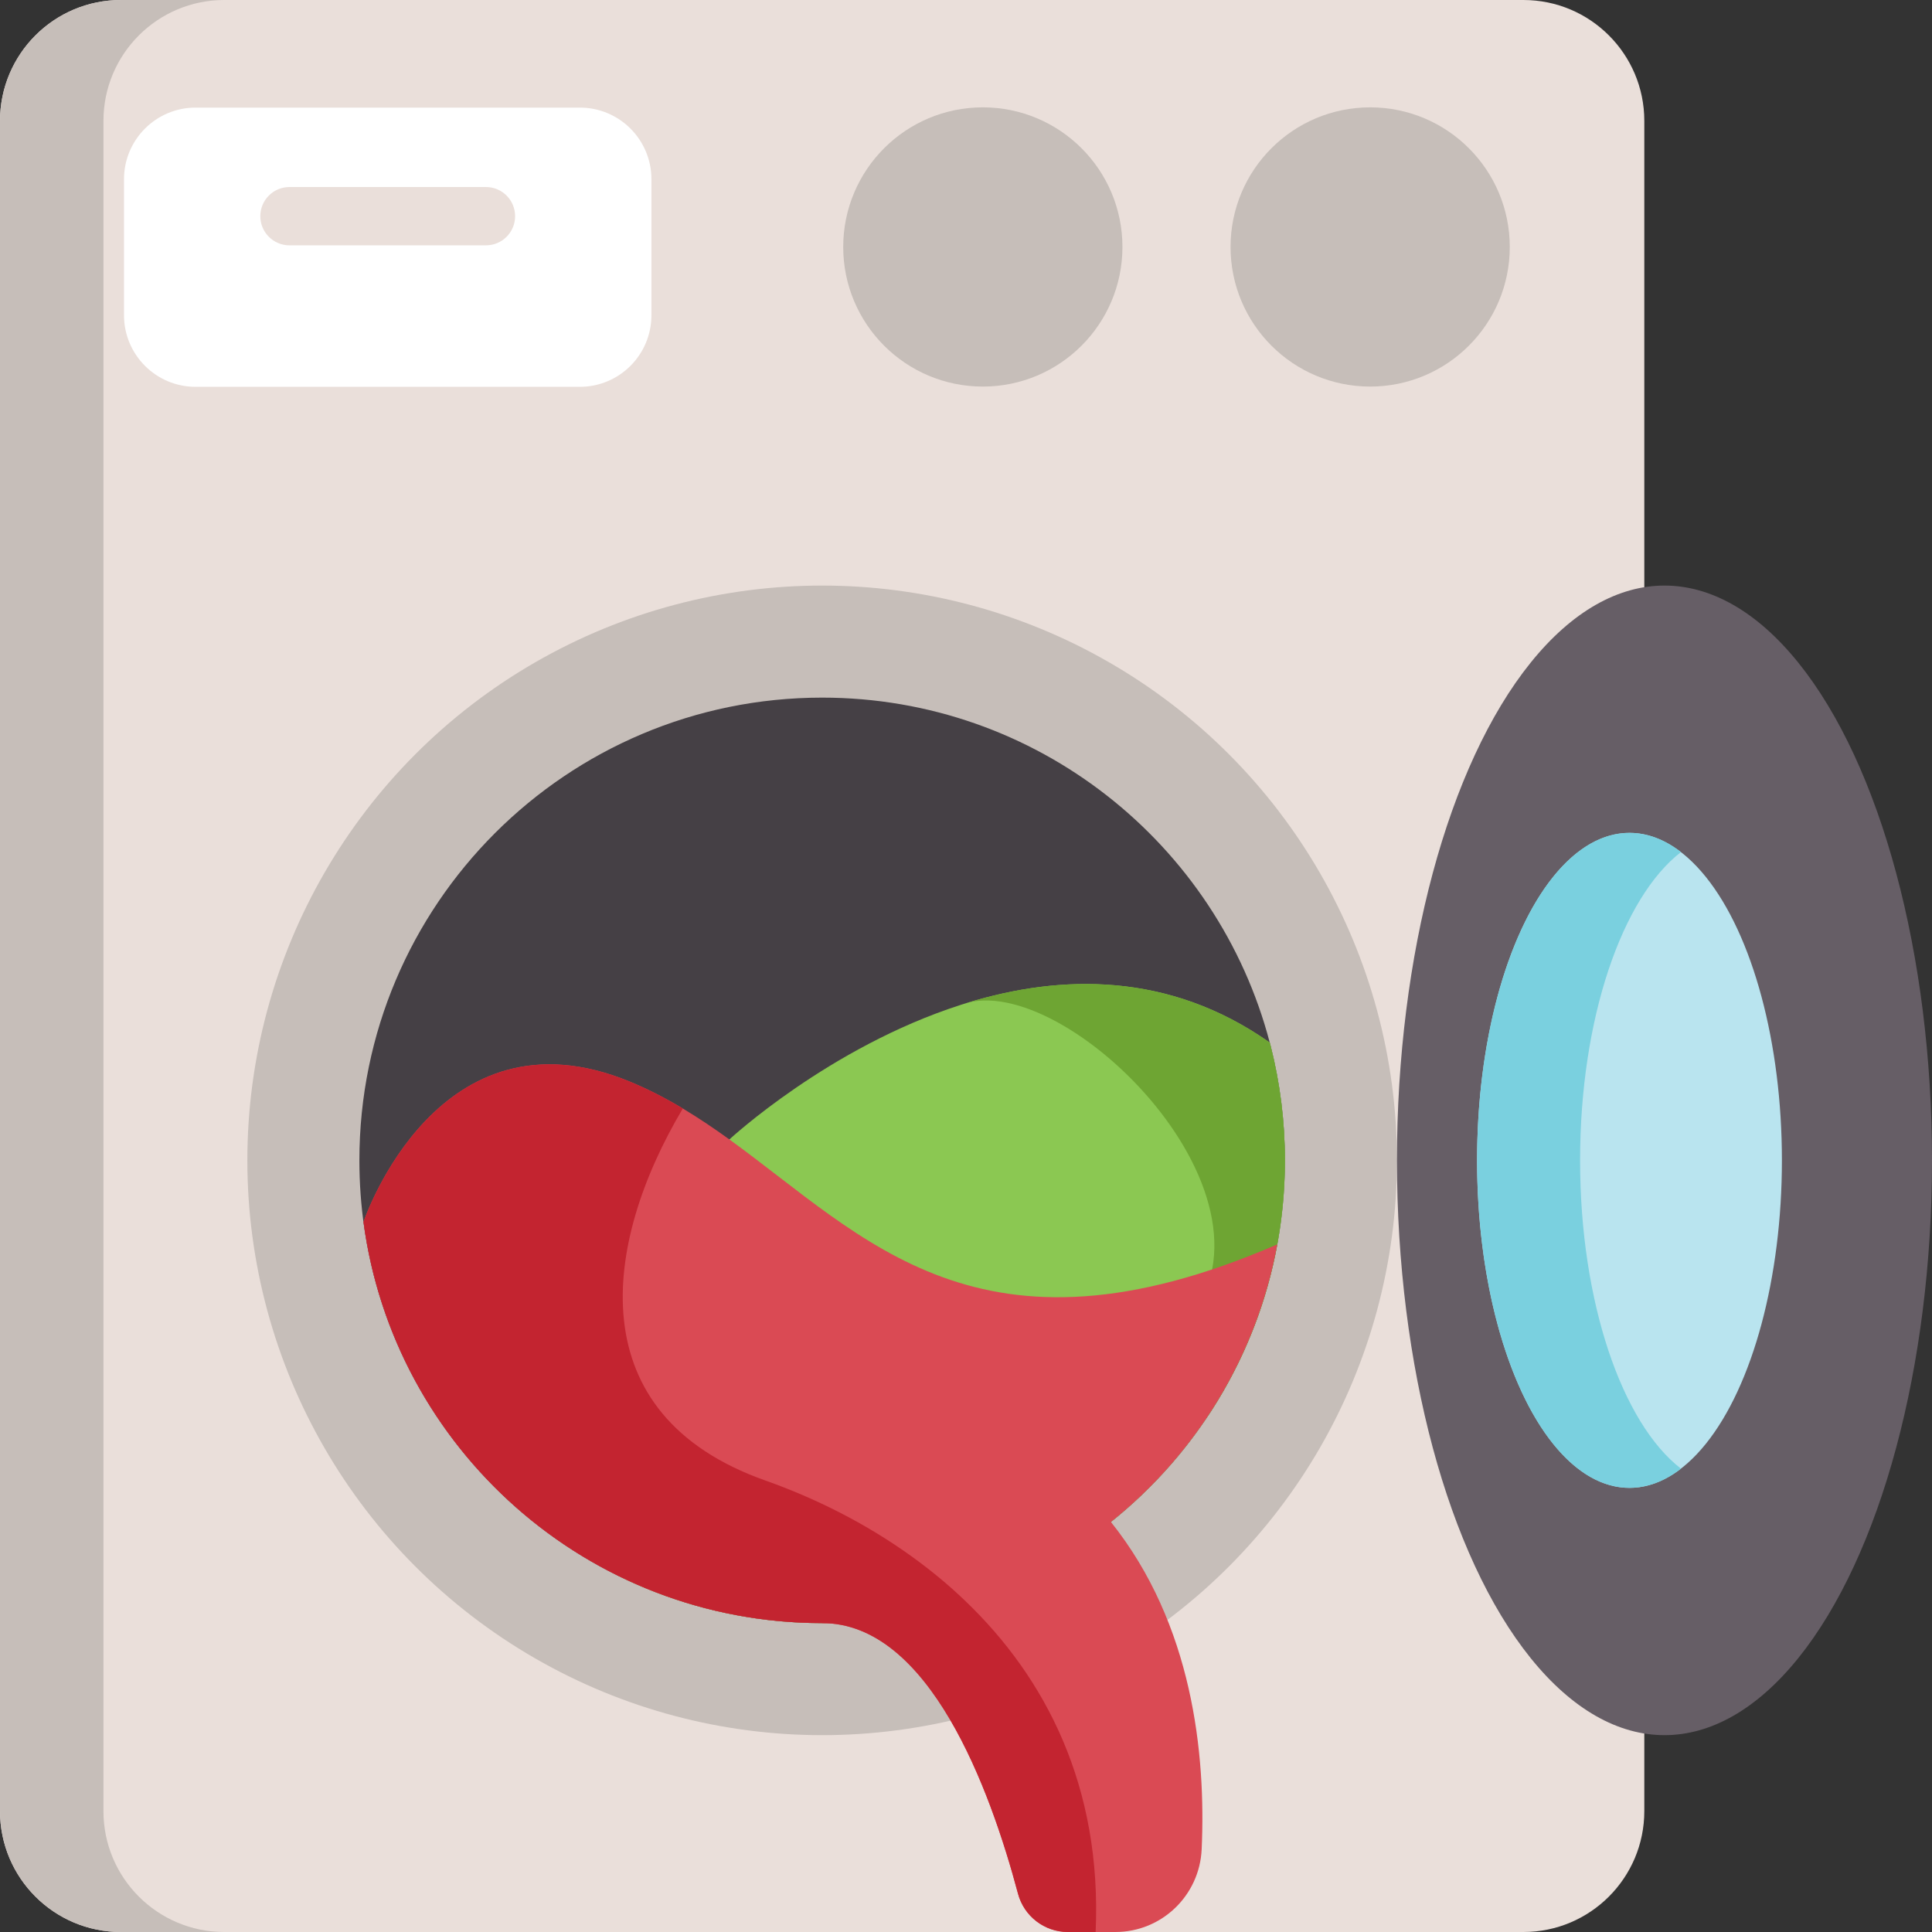 <svg id="Capa_1" enable-background="new 0 0 512 512" height="512" viewBox="0 0 512 512" width="512" xmlns="http://www.w3.org/2000/svg"><rect x="0" y="0" width="512" height="512" fill="#333333" stroke="none"/><path d="m403.723 0h-371.687c-17.693 0-32.036 14.343-32.036 32.036v447.928c0 17.693 14.343 32.036 32.036 32.036h371.687c17.693 0 32.036-14.343 32.036-32.036v-447.928c0-17.693-14.343-32.036-32.036-32.036z" fill="#eadfda"/><path d="m59.441 512h-27.402c-17.689 0-32.039-14.34-32.039-32.039v-447.922c0-17.699 14.35-32.039 32.039-32.039h27.403c-17.689 0-32.029 14.34-32.029 32.039v447.922c0 17.699 14.34 32.039 32.028 32.039z" fill="#c6beb9"/><circle cx="217.879" cy="307.509" fill="#c6beb9" r="152.327"/><path d="m340.516 307.509c0 67.724-54.909 122.633-122.633 122.633-19.306 0-37.571-4.461-53.817-12.413-40.754-19.924-68.826-61.801-68.826-110.219 0-67.724 54.909-122.633 122.643-122.633 56.938 0 104.821 38.807 118.615 91.418l.258.969c2.452 9.672 3.76 19.809 3.76 30.245z" fill="#454045"/><path d="m340.516 307.509c0 25.044-7.5 48.326-20.398 67.734-21.953 33.09-59.555 54.898-102.235 54.898-19.306 0-37.571-4.461-53.817-12.413l29.226-115.762s26.342-24.446 61.316-35.665l.01-.01c.031-.01.072-.021.103-.031.577-.185 1.154-.371 1.741-.546 24.632-7.51 53.312-8.252 80.035 10.58l.258.969c2.453 9.673 3.761 19.81 3.761 30.246z" fill="#8bc852"/><path d="m340.516 307.509c0 25.044-7.5 48.326-20.398 67.734-11.61-7.253-16.06-14.721-8.396-21.964 34.171-32.275-27.001-94.808-55.259-87.565 24.632-7.51 53.312-8.252 80.035 10.58l.258.969c2.452 9.673 3.76 19.81 3.76 30.246z" fill="#6ea533"/><path d="m338.497 329.771c-5.429 29.618-21.5 55.507-44.092 73.565-11.404 9.127-24.467 16.246-38.673 20.851-11.919 3.863-24.642 5.955-37.849 5.955-62.202 0-113.577-46.307-121.551-106.315 0 0 0 0 0-.01.35-1.02 19.862-57.948 70.475-37.221 4.945 2.029 9.632 4.461 14.145 7.17 4.234 2.524 8.324 5.295 12.342 8.2 35.952 25.961 66.178 62.049 145.203 27.805z" fill="#da4a54"/><path d="m295.598 512h-12.597c-6.207 0-11.63-4.174-13.226-10.172-7.386-27.751-23.552-71.686-51.892-71.686l23.725-17.667 35.17-26.188c6.902 5.182 12.733 10.931 17.627 17.05 21.691 27.114 25.188 61.59 24.049 86.742-.554 12.251-10.591 21.921-22.856 21.921z" fill="#da4a54"/><path d="m290.357 512h-7.355c-6.207 0-11.63-4.174-13.226-10.172-7.386-27.751-23.552-71.686-51.892-71.686-62.202 0-113.577-46.307-121.551-106.315 0 0 0 0 0-.01.35-1.02 19.862-57.948 70.475-37.221 4.945 2.029 9.632 4.461 14.145 7.17-21.335 35.871-27.506 81.096 21.83 98.568 13.186 4.667 26.599 11.322 38.827 20.14 4.935 3.554 9.673 7.448 14.124 11.713 21.416 20.48 36.322 49.325 34.623 87.813z" fill="#c32430"/><ellipse cx="441.103" cy="307.509" fill="#665e66" rx="70.897" ry="152.327"/><ellipse cx="431.832" cy="307.509" fill="#b9e4ef" rx="40.393" ry="86.788"/><path d="m445.482 389.213c-4.265 3.296-8.86 5.089-13.65 5.089-22.314 0-40.393-38.858-40.393-86.793s18.08-86.793 40.393-86.793c4.79 0 9.385 1.793 13.65 5.089-15.587 12.022-26.743 44.061-26.743 81.704s11.156 69.682 26.743 81.704z" fill="#7ad0df"/><path d="m153.659 28.515h-101.821c-10.48 0-18.976 8.496-18.976 18.976v36.046c0 10.48 8.496 18.976 18.976 18.976h101.82c10.48 0 18.976-8.496 18.976-18.976v-36.047c0-10.48-8.496-18.975-18.975-18.975z" fill="#fff"/><circle cx="260.46" cy="65.447" fill="#c6beb9" r="36.998"/><circle cx="363.107" cy="65.447" fill="#c6beb9" r="36.998"/><path d="m128.784 65.018h-52.072c-4.268 0-7.726-3.459-7.726-7.726s3.459-7.726 7.726-7.726h52.071c4.268 0 7.726 3.459 7.726 7.726s-3.458 7.726-7.725 7.726z" fill="#eadfda"/></svg>